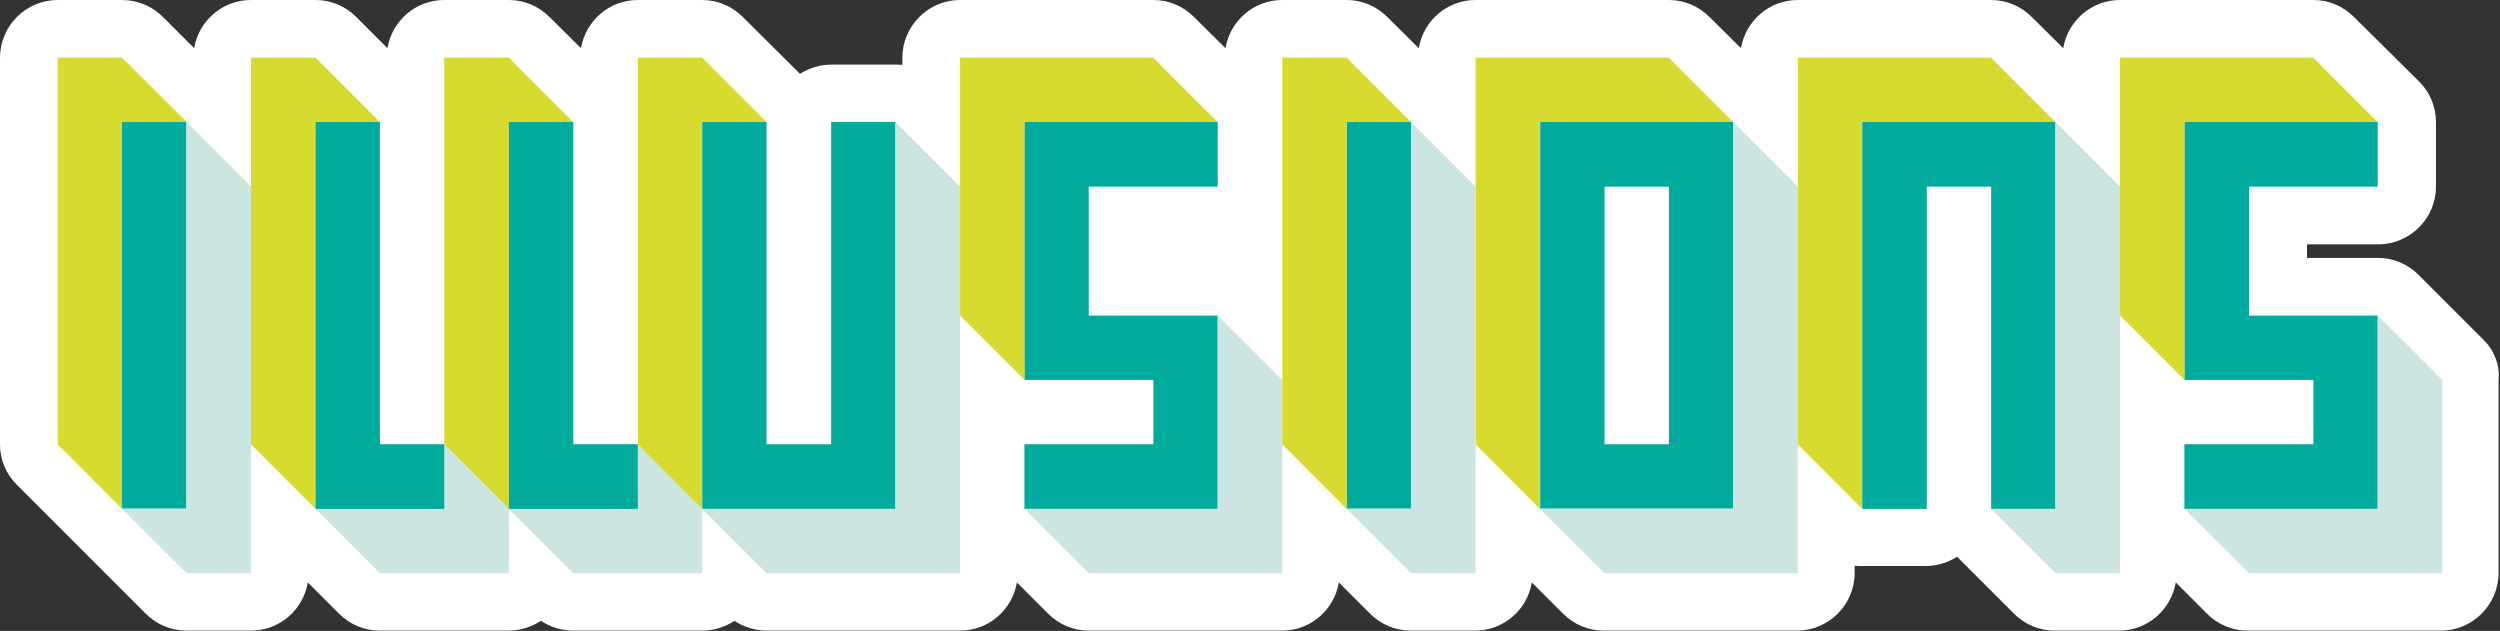 <?xml version="1.0" encoding="utf-8"?>
<!-- Generator: Adobe Illustrator 24.1.2, SVG Export Plug-In . SVG Version: 6.00 Build 0)  -->
<svg version="1.1" id="Calque_1" xmlns="http://www.w3.org/2000/svg" xmlns:xlink="http://www.w3.org/1999/xlink" x="0px" y="0px"
	 viewBox="0 0 866.6 218.7" style="enable-background:new 0 0 866.6 218.7;" xml:space="preserve">
<rect x="0" y="0" width="866.6" height="218.7" fill="#333333" stroke="none"/>
<style type="text/css">
	.st0{fill:#FFFFFF;}
	.st1{fill:#00AB9E;}
	.st2{fill:#D7DB2F;}
	.st3{fill:#CCE5E1;}
</style>
<g>
	<path class="st0" d="M860.7,117.6l-22.3-22.3c-3.8-3.8-8.8-5.9-14.1-5.9h-22.3h-2.3v-4.7h24.7c11,0,20-9,20-20V42.3
		c0-5.3-2.1-10.4-5.9-14.1L816,5.9c-3.8-3.8-8.8-5.9-14.1-5.9h-67c-9.9,0-18.1,7.2-19.7,16.7L704.3,5.9c-3.8-3.8-8.8-5.9-14.1-5.9
		h-67c-9.9,0-18.1,7.2-19.7,16.7L592.6,5.9c-3.8-3.8-8.8-5.9-14.1-5.9h-67c-9.9,0-18.1,7.2-19.7,16.7L480.9,5.9
		c-3.8-3.8-8.8-5.9-14.1-5.9h-22.3c-9.9,0-18.1,7.2-19.7,16.7L413.9,5.9c-3.8-3.8-8.8-5.9-14.1-5.9h-67c-11,0-20,9-20,20v2.5
		c-0.8-0.1-1.6-0.1-2.3-0.1h-22.3c-4,0-7.7,1.2-10.9,3.2L257.5,5.9c-3.8-3.8-8.8-5.9-14.1-5.9h-22.3c-9.9,0-18.1,7.2-19.7,16.7
		L190.5,5.9c-3.8-3.8-8.8-5.9-14.1-5.9H154c-9.9,0-18.1,7.2-19.7,16.7L123.5,5.9c-3.8-3.8-8.8-5.9-14.1-5.9H87
		c-9.9,0-18.1,7.2-19.7,16.7L56.5,5.9C52.7,2.1,47.6,0,42.3,0H20C9,0,0,9,0,20v134c0,5.3,2.1,10.4,5.9,14.1l22.3,22.3l22.3,22.3
		c3.8,3.8,8.8,5.9,14.1,5.9H87c9.9,0,18.1-7.2,19.7-16.7l10.8,10.8c3.8,3.8,8.8,5.9,14.1,5.9h44.7c4.1,0,8-1.3,11.2-3.4
		c3.3,2.2,7.2,3.4,11.2,3.4h44.7c4.1,0,8-1.3,11.2-3.4c3.3,2.2,7.2,3.4,11.2,3.4h67c9.9,0,18.1-7.2,19.7-16.7l10.8,10.8
		c3.8,3.8,8.8,5.9,14.1,5.9h67c9.9,0,18.1-7.2,19.7-16.7l10.8,10.8c3.8,3.8,8.8,5.9,14.1,5.9h22.3c9.9,0,18.1-7.2,19.7-16.7
		l10.8,10.8c3.8,3.8,8.8,5.9,14.1,5.9h67c11,0,20-9,20-20v-2.5c0.8,0.1,1.6,0.1,2.3,0.1h22.3c4,0,7.7-1.2,10.9-3.2l19.7,19.7
		c3.8,3.8,8.8,5.9,14.1,5.9h22.3c9.9,0,18.1-7.2,19.7-16.7l10.8,10.8c3.8,3.8,8.8,5.9,14.1,5.9h67c11,0,20-9,20-20v-67
		C866.6,126.4,864.5,121.3,860.7,117.6z"/>
	<g>
		<g>
			<rect x="42.3" y="42.3" class="st1" width="22.3" height="134"/>
			<polygon class="st2" points="64.7,42.3 42.3,20 20,20 20,154 42.3,176.4 42.3,42.3 			"/>
			<polygon class="st3" points="64.7,42.3 87,64.7 87,198.7 64.7,198.7 42.3,176.4 64.7,176.4 			"/>
		</g>
		<g>
			<polygon class="st2" points="109.4,176.4 87,154 87,20 109.4,20 131.7,42.3 131.7,176.4 			"/>
			<polygon class="st3" points="109.4,176.4 131.7,198.7 176.4,198.7 176.4,176.4 154,154 131.7,154 131.7,42.3 109.4,42.3 			"/>
			<polygon class="st1" points="131.7,176.4 154,176.4 154,154 131.7,154 131.7,42.3 109.4,42.3 109.4,154 109.4,176.4 			"/>
		</g>
		<g>
			<polygon class="st2" points="176.4,176.4 154,154 154,20 176.4,20 198.7,42.3 198.7,176.4 			"/>
			<polygon class="st3" points="176.4,176.4 198.7,198.7 243.4,198.7 243.4,176.4 221.1,154 198.7,154 198.7,42.3 176.4,42.3 			"/>
			<polygon class="st1" points="198.7,176.4 221.1,176.4 221.1,154 198.7,154 198.7,42.3 176.4,42.3 176.4,154 176.4,176.4 			"/>
		</g>
		<g>
			<polygon class="st1" points="288.1,42.3 288.1,154 265.7,154 265.7,42.3 243.4,42.3 243.4,154 243.4,176.4 265.7,176.4 
				288.1,176.4 310.4,176.4 310.4,154 310.4,42.3 			"/>
			<polygon class="st2" points="265.7,42.3 243.4,20 221.1,20 221.1,154 243.4,176.4 243.4,42.3 			"/>
			<polygon class="st3" points="310.4,42.3 332.8,64.7 332.8,198.7 265.7,198.7 243.4,176.4 310.4,176.4 			"/>
		</g>
		<g>
			<polygon class="st1" points="422.1,64.7 422.1,42.3 377.4,42.3 355.1,42.3 355.1,64.7 355.1,109.4 355.1,131.7 377.4,131.7 
				399.8,131.7 399.8,154 355.1,154 355.1,176.4 399.8,176.4 422.1,176.4 422.1,154 422.1,131.7 422.1,109.4 399.8,109.4 
				377.4,109.4 377.4,64.7 			"/>
			<polygon class="st2" points="422.1,42.3 399.8,20 332.8,20 332.8,109.4 355.1,131.7 355.1,42.3 			"/>
			<polygon class="st3" points="422.1,109.4 444.5,131.7 444.5,198.7 377.4,198.7 355.1,176.4 422.1,176.4 			"/>
		</g>
		<g>
			<path class="st1" d="M578.5,42.3h-22.3h-22.3v22.3V154v22.3h22.3h22.3h22.3V154V64.7V42.3H578.5z M578.5,154h-22.3V64.7h22.3V154
				z"/>
			<polygon class="st2" points="600.8,42.3 578.5,20 511.5,20 511.5,154 533.8,176.4 533.8,42.3 			"/>
			<polygon class="st3" points="600.8,42.3 623.2,64.7 623.2,198.7 556.2,198.7 533.8,176.4 600.8,176.4 			"/>
		</g>
		<g>
			<polygon class="st1" points="667.9,176.4 667.9,64.7 690.2,64.7 690.2,176.4 712.5,176.4 712.5,64.7 712.5,42.3 690.2,42.3 
				667.9,42.3 645.5,42.3 645.5,64.7 645.5,176.4 			"/>
			<polygon class="st3" points="690.2,176.4 712.5,198.7 734.9,198.7 734.9,64.7 712.5,42.3 712.5,176.4 			"/>
			<polygon class="st2" points="645.5,176.4 623.2,154 623.2,20 690.2,20 712.5,42.3 645.5,42.3 			"/>
		</g>
		<g>
			<polygon class="st1" points="824.2,64.7 824.2,42.3 779.6,42.3 757.2,42.3 757.2,64.7 757.2,109.4 757.2,131.7 779.6,131.7 
				801.9,131.7 801.9,154 757.2,154 757.2,176.4 801.9,176.4 824.2,176.4 824.2,154 824.2,131.7 824.2,109.4 801.9,109.4 
				779.6,109.4 779.6,64.7 			"/>
			<polygon class="st2" points="824.2,42.3 801.9,20 734.9,20 734.9,109.4 757.2,131.7 757.2,42.3 			"/>
			<polygon class="st3" points="824.2,109.4 846.6,131.7 846.6,198.7 779.6,198.7 757.2,176.4 824.2,176.4 			"/>
		</g>
		<g>
			<rect x="466.8" y="42.3" class="st1" width="22.3" height="134"/>
			<polygon class="st2" points="489.1,42.3 466.8,20 444.5,20 444.5,154 466.8,176.4 466.8,42.3 			"/>
			<polygon class="st3" points="489.1,42.3 511.5,64.7 511.5,198.7 489.1,198.7 466.8,176.4 489.1,176.4 			"/>
		</g>
	</g>
</g>
</svg>
